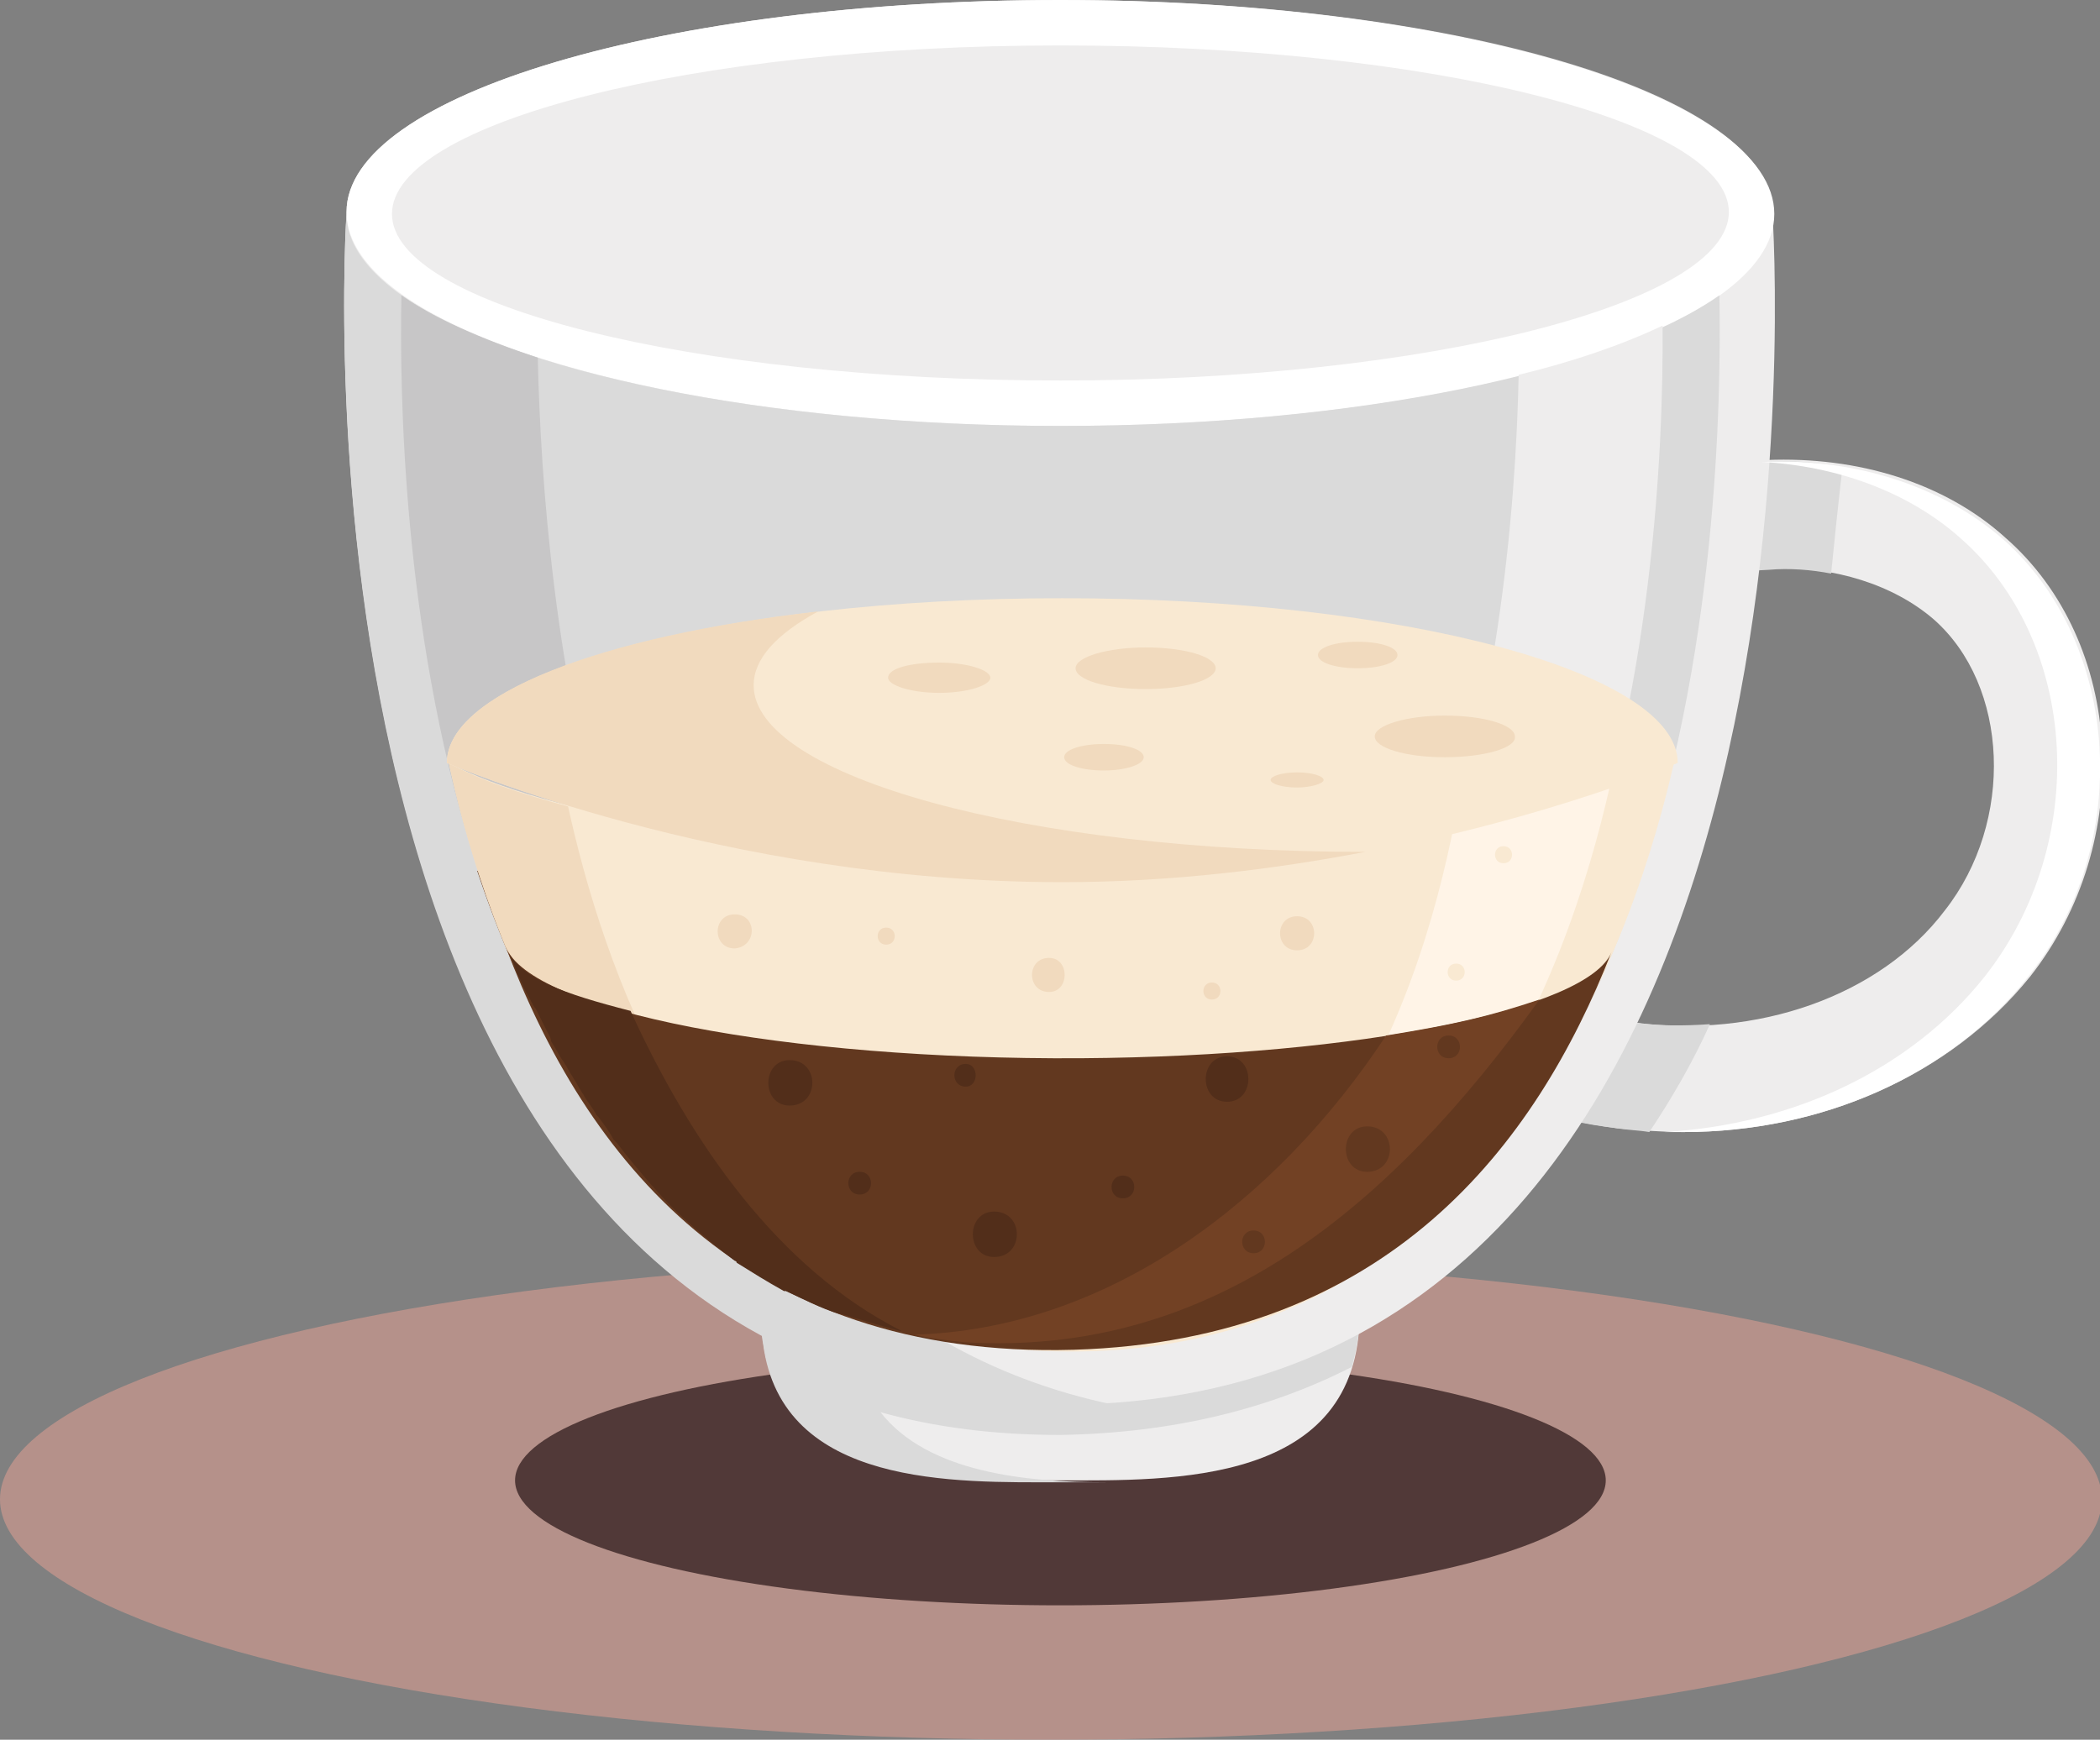 <?xml version="1.0" encoding="utf-8"?>
<!-- Generator: Adobe Illustrator 19.0.0, SVG Export Plug-In . SVG Version: 6.00 Build 0)  -->
<svg version="1.1" xmlns="http://www.w3.org/2000/svg" xmlns:xlink="http://www.w3.org/1999/xlink" x="0px" y="0px"
	 viewBox="0 0 110.9 91.9" style="enable-background:new 0 0 110.9 91.9;" xml:space="preserve">
<rect x="0" y="0" width="110.9" height="91.9" fill="#808080" stroke="none"/>
<style type="text/css">
	.st0{opacity:0.75;fill:#C6978E;enable-background:new    ;}
	.st1{opacity:0.75;fill:#311C1C;enable-background:new    ;}
	.st2{fill:#EEEDED;}
	.st3{fill:#DADADA;}
	.st4{fill:#FFFFFF;}
	.st5{fill:#C7C6C7;}
	.st6{fill:#62381F;}
	.st7{fill:#F9E9D2;}
	.st8{fill:#F1DABE;}
	.st9{fill:#FFF4E7;}
	.st10{fill:#724124;}
	.st11{fill:#522E1A;}
	.st12{fill:#814929;}
	.st13{fill:#D1E7F0;}
	.st14{fill:#935333;}
	.st15{fill:#6C3B23;}
	.st16{fill:#FFF9F0;}
	.st17{fill:#F4E7DB;}
	.st18{fill:#FFF6EC;}
	.st19{fill:#432717;}
	.st20{fill:#E6F4F9;}
	.st21{fill:#BCDADF;}
	.st22{opacity:0.25;fill:#D1E7F0;enable-background:new    ;}
</style>
<g id="Ebene_3">
	<ellipse id="XMLID_293_" class="st0" cx="55.5" cy="79.2" rx="55.5" ry="12.7"/>
</g>
<g id="Ebene_1_Kopie">
	<g id="XMLID_673_">
		<ellipse id="XMLID_721_" class="st1" cx="56" cy="78.2" rx="28.8" ry="6.6"/>
		<g id="XMLID_674_">
			<path id="XMLID_720_" class="st2" d="M56,69.4H40.2c0,9.1,10,8.8,15.8,8.8c5.8,0,15.8,0.3,15.8-8.8H56z"/>
			<path id="XMLID_719_" class="st3" d="M71.4,72.2c0.2-0.8,0.4-1.7,0.4-2.7H56H44.9h-4.7c0,0.5,0,1,0.1,1.5
				c1,7.6,10.2,7.3,15.7,7.3c0.7,0,1.5,0,2.4,0c-4.2,0-9.4-0.5-11.9-3.7c2.9,0.8,6,1.2,9.5,1.2C62,75.7,67.1,74.4,71.4,72.2z"/>
			<g id="XMLID_717_">
				<path id="XMLID_718_" class="st2" d="M88.9,59.8c-1.2,0-2.3-0.1-3.5-0.2C78.7,58.7,71.8,55.5,65,50l3.6-4.4
					c6,4.9,12,7.7,17.6,8.4c6.6,0.9,13.1-1.4,16.5-5.9c3.7-4.7,3.4-11.9-0.6-15.4c-2.1-1.8-5.2-2.8-8.6-2.7
					c-2.9,0.1-6.1,1.1-9.7,2.9l-2.5-5.1c4.3-2.2,8.2-3.3,12-3.5c4.8-0.2,9.4,1.2,12.6,4.1c6.3,5.5,6.9,16.1,1.3,23.2
					C103,56.8,96.2,59.8,88.9,59.8z"/>
			</g>
			<g id="XMLID_714_">
				<path id="XMLID_716_" class="st3" d="M86.1,54c-5.6-0.7-11.5-3.6-17.6-8.4L65,50c6.9,5.5,13.7,8.8,20.4,9.6
					c0.6,0.1,1.1,0.1,1.7,0.2c1.2-1.8,2.3-3.7,3.2-5.7C88.9,54.2,87.5,54.2,86.1,54z"/>
				<path id="XMLID_715_" class="st3" d="M93.2,24.4c-3.8,0.2-7.7,1.3-12,3.5l2.5,5.1c3.6-1.8,6.8-2.8,9.7-2.9
					c1.1-0.1,2.3,0,3.3,0.2c0.2-2,0.4-3.9,0.6-5.6C96,24.4,94.6,24.3,93.2,24.4z"/>
			</g>
			<path id="XMLID_713_" class="st2" d="M93.6,11.2C93.6,5,76.8,0,56,0S18.3,5,18.3,11.2c0,0-4.3,63,37.7,63S93.6,11.2,93.6,11.2z"
				/>
			<path id="XMLID_710_" class="st4" d="M56,0C35.2,0,18.3,5,18.3,11.2S35.2,22.5,56,22.5s37.7-5,37.7-11.2S76.8,0,56,0z M56,20.1
				c-19.5,0-35.3-4-35.3-8.8S36.5,2.4,56,2.4s35.3,4,35.3,8.8S75.5,20.1,56,20.1z"/>
			<g id="XMLID_705_">
				<path id="XMLID_709_" class="st3" d="M62.2,0.2c0.1,0,0.2,0,0.3,0C62.4,0.2,62.3,0.2,62.2,0.2z"/>
				<path id="XMLID_708_" class="st3" d="M68.4,0.6L68.4,0.6L68.4,0.6z"/>
				<path id="XMLID_707_" class="st3" d="M28.4,18.9c-6.3-2-10.1-4.7-10.1-7.6c0,0-4.3,63,37.7,63c1,0,1.9,0,2.8-0.1
					C32.3,68.7,28.7,34,28.4,18.9z"/>
				<path id="XMLID_706_" class="st3" d="M58.9,0c0.2,0,0.3,0,0.5,0C59.2,0,59.1,0,58.9,0z"/>
			</g>
			<path id="XMLID_704_" class="st3" d="M56,22.5c-15.7,0-29.1-2.9-34.8-6.9C20.9,26.2,21.9,71.3,56,71.3c34.1,0,35-45,34.8-55.7
				C85.1,19.6,71.7,22.5,56,22.5z"/>
			<path id="XMLID_703_" class="st2" d="M54.5,71.2c31.1-1.3,33.4-41.1,33.3-54c-2.1,1-4.7,1.9-7.6,2.6c-0.3,14.2-3.8,47.1-29.6,51
				C51.8,71,53.1,71.1,54.5,71.2z"/>
			<path id="XMLID_702_" class="st5" d="M49.8,70.7C31.4,60.2,28.7,32.1,28.4,18.9c-3-1-5.5-2.1-7.2-3.3
				C21,25.6,21.8,65.6,49.8,70.7z"/>
			<path id="XMLID_701_" class="st6" d="M25.2,46C29.6,59.2,38.3,71.3,56,71.3S82.4,59.2,86.7,46H25.2z"/>
			<path id="XMLID_738_" class="st7" d="M53.7,45.2C40.2,45,28.8,43,23.7,40.3c1.5,6.9,7.6,29.4,30.3,31c25.3,1.8,32.6-23.1,34.4-31
				C81.7,43.4,68.1,45.3,53.7,45.2z"/>
			<path id="XMLID_736_" class="st8" d="M49.7,70.8c-13.1-5.4-17.9-20-19.7-28.2c-2.6-0.7-4.7-1.4-6.3-2.3
				C25.1,46.8,30.6,67.3,49.7,70.8z"/>
			<path id="XMLID_737_" class="st9" d="M53,71.2c23,1.1,29.9-20.4,32-29.6c-2.3,0.7-5.1,1.4-8.2,1.9c-1.9,9.6-7.6,26.9-26.5,27.3
				C51.1,71,52,71.1,53,71.2z"/>
			<path id="XMLID_41_" class="st6" d="M57.1,55.9c-15.6,0.1-29.1-2.5-30.4-5.9c4.2,11.1,12.5,21.8,30,21.3
				c16.6-0.5,24.4-10.8,28.4-21C83.9,53.3,71.9,55.8,57.1,55.9z"/>
			<path id="XMLID_45_" class="st10" d="M81.3,52.8c-2.7,0.9-4.4,1.3-8.1,1.9c-5.8,8.8-14.7,15.5-24.9,15.8c0.8,0.2,1.7,0.3,2.6,0.4
				C64,71.7,73.4,63.8,81.3,52.8z"/>
			<path id="XMLID_42_" class="st11" d="M26.8,50.2c0.2,0.4,0.4,0.8,0.5,1.2c0.1,0.2,0.2,0.4,0.3,0.6c0.1,0.3,0.3,0.6,0.4,0.8
				c0.1,0.2,0.2,0.4,0.3,0.5c0.2,0.4,0.4,0.8,0.6,1.2c0.1,0.2,0.2,0.3,0.2,0.5c0.2,0.3,0.4,0.7,0.6,1c0.1,0.1,0.1,0.2,0.2,0.3
				c0.2,0.4,0.5,0.8,0.7,1.2c0.1,0.1,0.1,0.2,0.2,0.3c0.2,0.4,0.5,0.7,0.7,1.1c0,0,0.1,0.1,0.1,0.1c0.3,0.4,0.6,0.8,0.8,1.2
				c0.1,0.1,0.1,0.1,0.2,0.2c0.6,0.8,1.2,1.5,1.8,2.2c0,0,0.1,0.1,0.1,0.1c0.6,0.7,1.3,1.4,2,2c0,0,0.1,0.1,0.1,0.1
				c0.7,0.6,1.4,1.2,2.2,1.8c0,0,0.1,0,0.1,0.1c0.8,0.5,1.6,1,2.5,1.5c0,0,0.1,0,0.1,0c0.9,0.4,1.8,0.9,2.8,1.2c0,0,0.1,0,0.1,0
				c1,0.3,2,0.6,3.1,0.9c0,0,0,0,0.1,0c-6.5-3.3-11.1-9.9-14.3-16.9C29.8,52.5,27.5,51.7,26.8,50.2z"/>
			<g id="XMLID_684_">
				<path id="XMLID_687_" class="st6" d="M72.2,59.5c-1.5,0-1.5,2.4,0,2.4C73.8,61.9,73.8,59.5,72.2,59.5z"/>
				<path id="XMLID_686_" class="st6" d="M76.5,54.7c-0.8,0-0.8,1.2,0,1.2C77.3,55.9,77.3,54.7,76.5,54.7z"/>
				<path id="XMLID_685_" class="st6" d="M66.2,65c-0.8,0-0.8,1.2,0,1.2C67,66.2,67,65,66.2,65z"/>
			</g>
			<g id="XMLID_677_">
				<path id="XMLID_683_" class="st11" d="M41.7,56c-1.5,0-1.5,2.4,0,2.4C43.3,58.4,43.3,56,41.7,56z"/>
				<path id="XMLID_682_" class="st11" d="M52.5,64c-1.5,0-1.5,2.4,0,2.4C54.1,66.4,54.1,64,52.5,64z"/>
				<path id="XMLID_681_" class="st11" d="M64.8,55.8c-1.5,0-1.5,2.4,0,2.4C66.3,58.2,66.3,55.8,64.8,55.8z"/>
				<path id="XMLID_680_" class="st11" d="M59.3,62.1c-0.8,0-0.8,1.2,0,1.2C60.1,63.3,60.1,62.1,59.3,62.1z"/>
				<path id="XMLID_679_" class="st11" d="M51,56.2c-0.8,0-0.8,1.2,0,1.2C51.7,57.4,51.7,56.2,51,56.2z"/>
				<path id="XMLID_678_" class="st11" d="M45.4,61.9c-0.8,0-0.8,1.2,0,1.2C46.2,63.1,46.2,61.9,45.4,61.9z"/>
			</g>
			<g id="XMLID_675_">
				<path id="XMLID_676_" class="st4" d="M105.8,28.5c-3.2-2.8-7.8-4.3-12.6-4.1c-0.1,0-0.1,0-0.2,0c4,0.2,7.8,1.6,10.5,4
					c6.3,5.5,6.9,16.1,1.3,23.2c-3.9,4.9-10.1,7.8-16.9,8.2c0.3,0,0.7,0,1,0c7.3,0,14.1-3,18.2-8.2C112.7,44.6,112,34,105.8,28.5z"
					/>
			</g>
		</g>
		<path id="XMLID_730_" class="st7" d="M56.1,46.6c-17.9,0-32.5-6.3-32.5-6.3c0-4.8,14.5-8.7,32.5-8.7s32.5,3.9,32.5,8.7
			C88.6,40.3,74.1,46.6,56.1,46.6z"/>
		<g id="XMLID_723_">
			<path id="XMLID_729_" class="st8" d="M60.5,36.4c-2.1,0-3.7-0.5-3.7-1.1s1.7-1.1,3.7-1.1c2.1,0,3.7,0.5,3.7,1.1
				S62.6,36.4,60.5,36.4z"/>
			<path id="XMLID_728_" class="st8" d="M76.3,40c-2.1,0-3.7-0.5-3.7-1.1c0-0.6,1.7-1.1,3.7-1.1c2.1,0,3.7,0.5,3.7,1.1
				C80.1,39.5,78.4,40,76.3,40z"/>
			<path id="XMLID_727_" class="st8" d="M49.6,36.6c-1.5,0-2.7-0.4-2.7-0.8c0-0.5,1.2-0.8,2.7-0.8c1.5,0,2.7,0.4,2.7,0.8
				C52.3,36.2,51.1,36.6,49.6,36.6z"/>
			<path id="XMLID_726_" class="st8" d="M58.3,40.7c-1.2,0-2.1-0.3-2.1-0.7c0-0.4,0.9-0.7,2.1-0.7s2.1,0.3,2.1,0.7
				S59.4,40.7,58.3,40.7z"/>
			<path id="XMLID_725_" class="st8" d="M71.7,35.3c-1.2,0-2.1-0.3-2.1-0.7c0-0.4,0.9-0.7,2.1-0.7s2.1,0.3,2.1,0.7
				C73.8,35,72.9,35.3,71.7,35.3z"/>
			<path id="XMLID_724_" class="st8" d="M68.5,41.6c-0.8,0-1.4-0.2-1.4-0.4s0.6-0.4,1.4-0.4c0.8,0,1.4,0.2,1.4,0.4
				C69.9,41.4,69.2,41.6,68.5,41.6z"/>
		</g>
		<path id="XMLID_722_" class="st8" d="M39.8,36.2c0-1.4,1.2-2.7,3.4-3.9c-11.5,1.3-19.6,4.4-19.6,8c0,0,14.5,6.3,32.5,6.3
			c5.8,0,11.3-0.7,16-1.6C54.2,45,39.8,41,39.8,36.2z"/>
		<g id="XMLID_693_">
			<path id="XMLID_735_" class="st8" d="M38.8,48.3c-1.2,0-1.2,1.8,0,1.8C40,50,40,48.3,38.8,48.3z"/>
			<path id="XMLID_733_" class="st8" d="M55.4,50.6c-1.2,0-1.2,1.8,0,1.8C56.5,52.4,56.5,50.6,55.4,50.6z"/>
			<path id="XMLID_731_" class="st8" d="M68.5,48.4c-1.2,0-1.2,1.8,0,1.8C69.7,50.2,69.7,48.4,68.5,48.4z"/>
			<path id="XMLID_698_" class="st8" d="M64,51.9c-0.6,0-0.6,0.9,0,0.9C64.6,52.8,64.6,51.9,64,51.9z"/>
			<path id="XMLID_695_" class="st8" d="M46.8,49c-0.6,0-0.6,0.9,0,0.9C47.4,49.9,47.4,49,46.8,49z"/>
		</g>
		<g id="XMLID_688_">
			<path id="XMLID_691_" class="st7" d="M76.9,50.9c-0.6,0-0.6,0.9,0,0.9C77.5,51.8,77.5,50.9,76.9,50.9z"/>
			<path id="XMLID_690_" class="st7" d="M79.4,44.7c-0.6,0-0.6,0.9,0,0.9C80,45.6,80,44.7,79.4,44.7z"/>
		</g>
	</g>
</g>
</svg>
